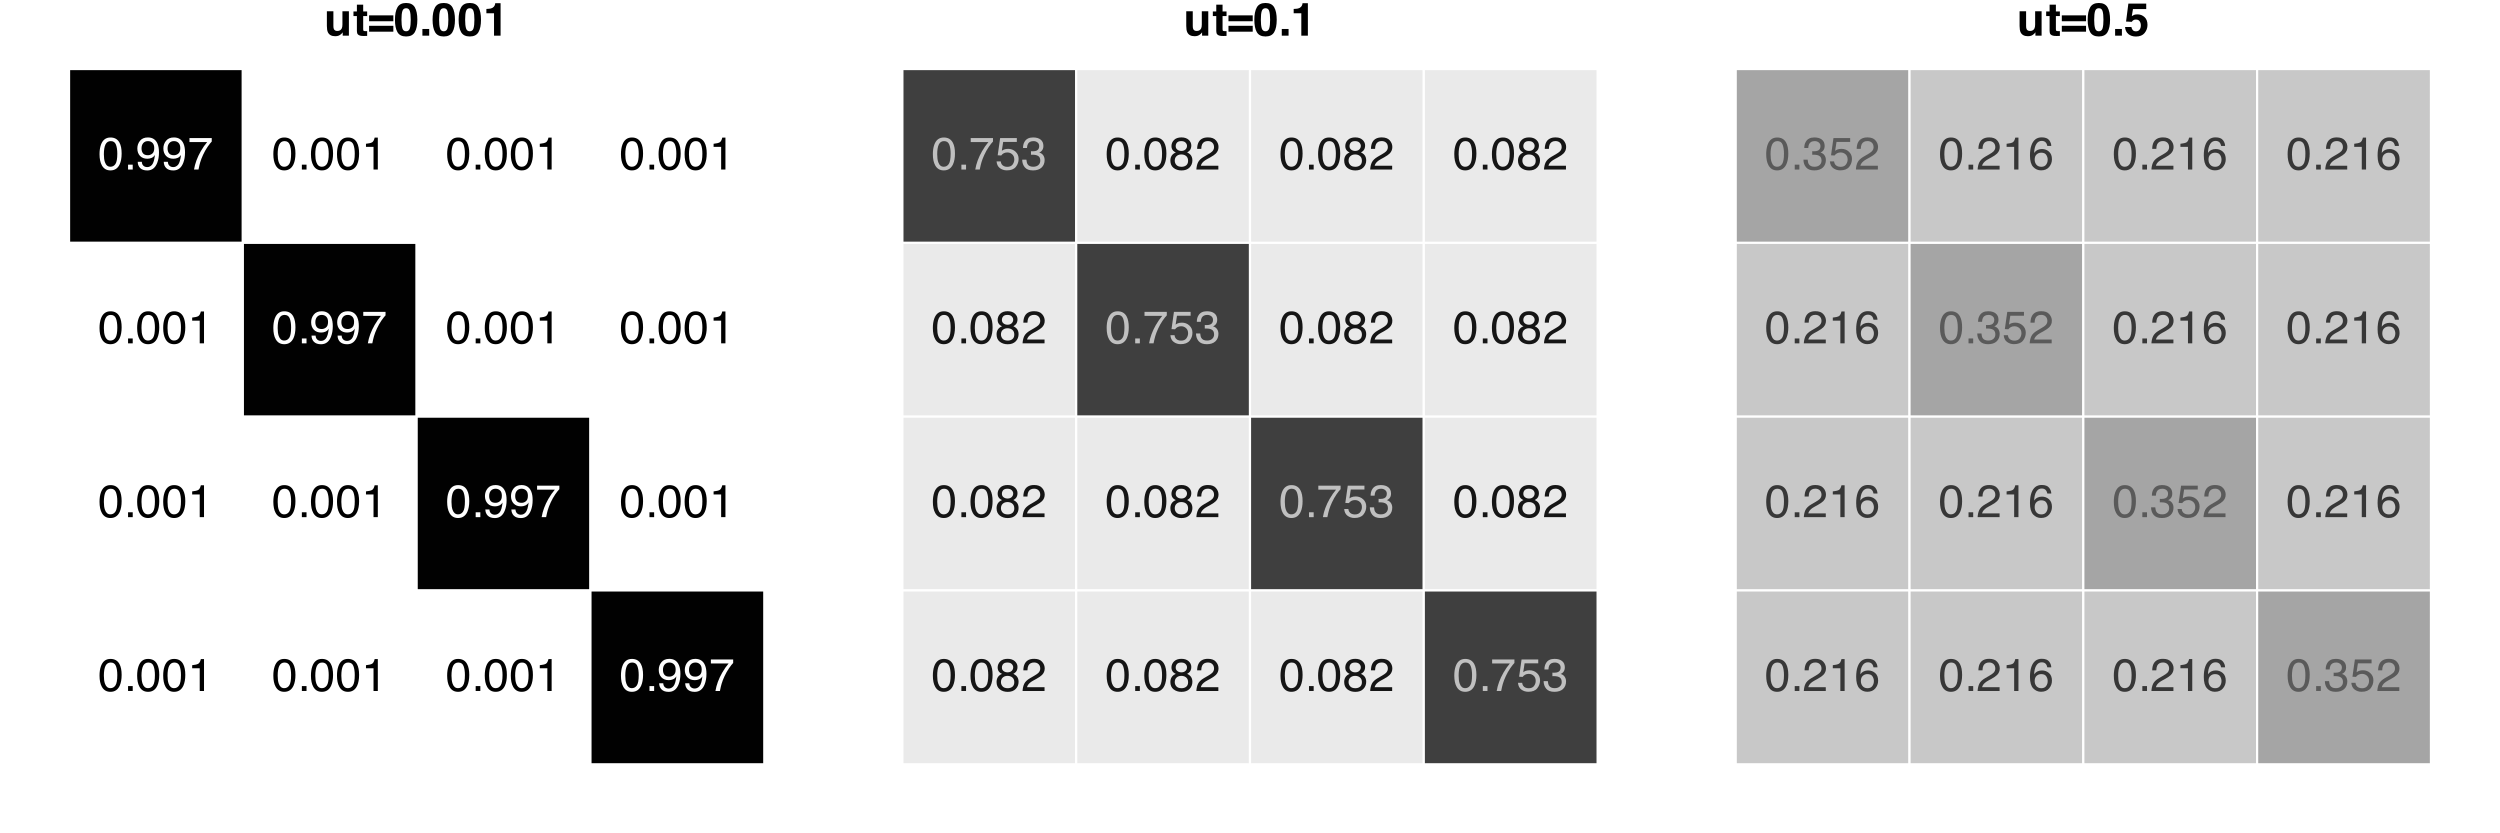 <?xml version="1.0" encoding="UTF-8"?>
<svg xmlns="http://www.w3.org/2000/svg" xmlns:xlink="http://www.w3.org/1999/xlink" width="864" height="288" viewBox="0 0 864 288">
<defs>
<g>
<g id="glyph-0-0">
<path d="M 1.188 -11.406 L 10.375 -11.406 L 10.375 0 L 1.188 0 Z M 8.953 -1.422 L 8.953 -9.984 L 2.609 -9.984 L 2.609 -1.422 Z M 8.953 -1.422 "/>
</g>
<g id="glyph-0-1">
<path d="M 6.438 -1.188 C 6.414 -1.164 6.363 -1.086 6.281 -0.953 C 6.195 -0.828 6.098 -0.719 5.984 -0.625 C 5.641 -0.312 5.305 -0.098 4.984 0.016 C 4.66 0.129 4.285 0.188 3.859 0.188 C 2.609 0.188 1.766 -0.258 1.328 -1.156 C 1.086 -1.656 0.969 -2.383 0.969 -3.344 L 0.969 -8.438 L 3.219 -8.438 L 3.219 -3.344 C 3.219 -2.863 3.273 -2.504 3.391 -2.266 C 3.598 -1.836 3.992 -1.625 4.578 -1.625 C 5.328 -1.625 5.844 -1.926 6.125 -2.531 C 6.27 -2.863 6.344 -3.301 6.344 -3.844 L 6.344 -8.438 L 8.578 -8.438 L 8.578 0 L 6.438 0 Z M 6.438 -1.188 "/>
</g>
<g id="glyph-0-2">
<path d="M 4.891 -1.578 L 4.891 0.078 L 3.844 0.109 C 2.801 0.148 2.086 -0.023 1.703 -0.422 C 1.461 -0.672 1.344 -1.062 1.344 -1.594 L 1.344 -6.781 L 0.156 -6.781 L 0.156 -8.359 L 1.344 -8.359 L 1.344 -10.703 L 3.516 -10.703 L 3.516 -8.359 L 4.891 -8.359 L 4.891 -6.781 L 3.516 -6.781 L 3.516 -2.328 C 3.516 -1.984 3.555 -1.77 3.641 -1.688 C 3.734 -1.602 4.004 -1.562 4.453 -1.562 C 4.523 -1.562 4.598 -1.562 4.672 -1.562 C 4.742 -1.562 4.816 -1.566 4.891 -1.578 Z M 4.891 -1.578 "/>
</g>
<g id="glyph-0-3">
<path d="M 8.938 -7.016 L 8.938 -4.984 L 0.562 -4.984 L 0.562 -7.016 Z M 0.562 -1.375 L 0.562 -3.406 L 8.938 -3.406 L 8.938 -1.375 Z M 0.562 -1.375 "/>
</g>
<g id="glyph-0-4">
<path d="M 4.359 0.281 C 2.93 0.281 1.93 -0.219 1.359 -1.219 C 0.785 -2.219 0.5 -3.645 0.5 -5.5 C 0.5 -7.352 0.785 -8.781 1.359 -9.781 C 1.93 -10.789 2.93 -11.297 4.359 -11.297 C 5.785 -11.297 6.789 -10.789 7.375 -9.781 C 7.945 -8.781 8.234 -7.352 8.234 -5.5 C 8.234 -3.645 7.941 -2.219 7.359 -1.219 C 6.785 -0.219 5.785 0.281 4.359 0.281 Z M 5.656 -2.547 C 5.852 -3.223 5.953 -4.207 5.953 -5.5 C 5.953 -6.852 5.848 -7.852 5.641 -8.5 C 5.441 -9.156 5.016 -9.484 4.359 -9.484 C 3.703 -9.484 3.27 -9.156 3.062 -8.5 C 2.852 -7.852 2.75 -6.852 2.75 -5.5 C 2.75 -4.207 2.852 -3.219 3.062 -2.531 C 3.27 -1.852 3.703 -1.516 4.359 -1.516 C 5.016 -1.516 5.445 -1.859 5.656 -2.547 Z M 5.656 -2.547 "/>
</g>
<g id="glyph-0-5">
<path d="M 0.984 -2.312 L 3.328 -2.312 L 3.328 0 L 0.984 0 Z M 0.984 -2.312 "/>
</g>
<g id="glyph-0-6">
<path d="M 6 0 L 3.734 0 L 3.734 -7.734 L 1.094 -7.734 L 1.094 -9.234 C 1.789 -9.266 2.281 -9.312 2.562 -9.375 C 3 -9.469 3.359 -9.664 3.641 -9.969 C 3.836 -10.164 3.984 -10.43 4.078 -10.766 C 4.129 -10.973 4.156 -11.125 4.156 -11.219 L 6 -11.219 Z M 6 0 "/>
</g>
<g id="glyph-0-7">
<path d="M 4.219 -5.562 C 3.957 -5.562 3.727 -5.531 3.531 -5.469 C 3.188 -5.344 2.926 -5.113 2.75 -4.781 L 0.766 -4.875 L 1.562 -11.078 L 7.734 -11.078 L 7.734 -9.203 L 3.156 -9.203 L 2.75 -6.75 C 3.082 -6.969 3.348 -7.113 3.547 -7.188 C 3.859 -7.301 4.25 -7.359 4.719 -7.359 C 5.645 -7.359 6.453 -7.047 7.141 -6.422 C 7.828 -5.805 8.172 -4.898 8.172 -3.703 C 8.172 -2.672 7.836 -1.742 7.172 -0.922 C 6.516 -0.109 5.52 0.297 4.188 0.297 C 3.125 0.297 2.25 0.008 1.562 -0.562 C 0.875 -1.133 0.492 -1.945 0.422 -3 L 2.609 -3 C 2.703 -2.52 2.867 -2.148 3.109 -1.891 C 3.359 -1.629 3.723 -1.5 4.203 -1.5 C 4.742 -1.5 5.156 -1.691 5.438 -2.078 C 5.727 -2.461 5.875 -2.945 5.875 -3.531 C 5.875 -4.102 5.738 -4.582 5.469 -4.969 C 5.207 -5.363 4.789 -5.562 4.219 -5.562 Z M 4.219 -5.562 "/>
</g>
<g id="glyph-1-0">
<path d="M 0.516 0 L 0.516 -11.359 L 9.531 -11.359 L 9.531 0 Z M 8.109 -1.422 L 8.109 -9.938 L 1.938 -9.938 L 1.938 -1.422 Z M 8.109 -1.422 "/>
</g>
<g id="glyph-1-1">
<path d="M 4.281 -11.078 C 5.719 -11.078 6.754 -10.488 7.391 -9.312 C 7.891 -8.395 8.141 -7.141 8.141 -5.547 C 8.141 -4.047 7.914 -2.801 7.469 -1.812 C 6.812 -0.406 5.75 0.297 4.281 0.297 C 2.945 0.297 1.957 -0.281 1.312 -1.438 C 0.77 -2.395 0.5 -3.688 0.5 -5.312 C 0.5 -6.57 0.66 -7.656 0.984 -8.562 C 1.586 -10.238 2.688 -11.078 4.281 -11.078 Z M 4.266 -0.969 C 4.992 -0.969 5.57 -1.285 6 -1.922 C 6.426 -2.566 6.641 -3.758 6.641 -5.5 C 6.641 -6.758 6.484 -7.797 6.172 -8.609 C 5.859 -9.422 5.258 -9.828 4.375 -9.828 C 3.551 -9.828 2.945 -9.441 2.562 -8.672 C 2.188 -7.898 2 -6.766 2 -5.266 C 2 -4.129 2.125 -3.219 2.375 -2.531 C 2.738 -1.488 3.367 -0.969 4.266 -0.969 Z M 4.266 -0.969 "/>
</g>
<g id="glyph-1-2">
<path d="M 1.359 -1.688 L 2.969 -1.688 L 2.969 0 L 1.359 0 Z M 1.359 -1.688 "/>
</g>
<g id="glyph-1-3">
<path d="M 2.109 -2.672 C 2.148 -1.91 2.445 -1.379 3 -1.078 C 3.281 -0.922 3.598 -0.844 3.953 -0.844 C 4.617 -0.844 5.188 -1.117 5.656 -1.672 C 6.125 -2.234 6.457 -3.363 6.656 -5.062 C 6.344 -4.57 5.957 -4.227 5.5 -4.031 C 5.039 -3.832 4.551 -3.734 4.031 -3.734 C 2.957 -3.734 2.109 -4.062 1.484 -4.719 C 0.867 -5.383 0.562 -6.242 0.562 -7.297 C 0.562 -8.297 0.867 -9.176 1.484 -9.938 C 2.098 -10.707 3.004 -11.094 4.203 -11.094 C 5.816 -11.094 6.93 -10.363 7.547 -8.906 C 7.879 -8.113 8.047 -7.113 8.047 -5.906 C 8.047 -4.551 7.844 -3.352 7.438 -2.312 C 6.758 -0.562 5.613 0.312 4 0.312 C 2.914 0.312 2.094 0.031 1.531 -0.531 C 0.977 -1.102 0.703 -1.816 0.703 -2.672 Z M 4.219 -4.953 C 4.77 -4.953 5.27 -5.133 5.719 -5.5 C 6.176 -5.863 6.406 -6.5 6.406 -7.406 C 6.406 -8.219 6.203 -8.82 5.797 -9.219 C 5.391 -9.625 4.867 -9.828 4.234 -9.828 C 3.547 -9.828 3.004 -9.598 2.609 -9.141 C 2.211 -8.68 2.016 -8.07 2.016 -7.312 C 2.016 -6.594 2.188 -6.02 2.531 -5.594 C 2.883 -5.164 3.445 -4.953 4.219 -4.953 Z M 4.219 -4.953 "/>
</g>
<g id="glyph-1-4">
<path d="M 8.281 -10.891 L 8.281 -9.672 C 7.926 -9.328 7.453 -8.727 6.859 -7.875 C 6.273 -7.02 5.754 -6.098 5.297 -5.109 C 4.848 -4.141 4.508 -3.258 4.281 -2.469 C 4.125 -1.957 3.93 -1.133 3.703 0 L 2.156 0 C 2.508 -2.113 3.285 -4.219 4.484 -6.312 C 5.191 -7.539 5.93 -8.602 6.703 -9.5 L 0.578 -9.5 L 0.578 -10.891 Z M 8.281 -10.891 "/>
</g>
<g id="glyph-1-5">
<path d="M 1.516 -7.844 L 1.516 -8.906 C 2.523 -9.008 3.227 -9.176 3.625 -9.406 C 4.02 -9.633 4.316 -10.176 4.516 -11.031 L 5.609 -11.031 L 5.609 0 L 4.125 0 L 4.125 -7.844 Z M 1.516 -7.844 "/>
</g>
<g id="glyph-1-6">
<path d="M 1.953 -2.828 C 2.047 -2.023 2.414 -1.473 3.062 -1.172 C 3.395 -1.016 3.773 -0.938 4.203 -0.938 C 5.035 -0.938 5.648 -1.195 6.047 -1.719 C 6.441 -2.25 6.641 -2.836 6.641 -3.484 C 6.641 -4.254 6.398 -4.848 5.922 -5.266 C 5.453 -5.691 4.891 -5.906 4.234 -5.906 C 3.754 -5.906 3.344 -5.812 3 -5.625 C 2.656 -5.445 2.363 -5.191 2.125 -4.859 L 0.906 -4.922 L 1.75 -10.891 L 7.516 -10.891 L 7.516 -9.547 L 2.797 -9.547 L 2.328 -6.469 C 2.586 -6.664 2.832 -6.812 3.062 -6.906 C 3.477 -7.07 3.957 -7.156 4.5 -7.156 C 5.508 -7.156 6.367 -6.828 7.078 -6.172 C 7.785 -5.523 8.141 -4.695 8.141 -3.688 C 8.141 -2.645 7.816 -1.723 7.172 -0.922 C 6.523 -0.117 5.488 0.281 4.062 0.281 C 3.164 0.281 2.367 0.023 1.672 -0.484 C 0.984 -0.992 0.598 -1.773 0.516 -2.828 Z M 1.953 -2.828 "/>
</g>
<g id="glyph-1-7">
<path d="M 4.109 0.297 C 2.805 0.297 1.859 -0.062 1.266 -0.781 C 0.672 -1.5 0.375 -2.375 0.375 -3.406 L 1.828 -3.406 C 1.891 -2.688 2.023 -2.164 2.234 -1.844 C 2.598 -1.258 3.25 -0.969 4.188 -0.969 C 4.926 -0.969 5.516 -1.16 5.953 -1.547 C 6.398 -1.941 6.625 -2.453 6.625 -3.078 C 6.625 -3.836 6.391 -4.367 5.922 -4.672 C 5.453 -4.973 4.801 -5.125 3.969 -5.125 C 3.883 -5.125 3.789 -5.125 3.688 -5.125 C 3.594 -5.125 3.5 -5.117 3.406 -5.109 L 3.406 -6.344 C 3.551 -6.332 3.672 -6.32 3.766 -6.312 C 3.867 -6.312 3.973 -6.312 4.078 -6.312 C 4.598 -6.312 5.031 -6.391 5.375 -6.547 C 5.957 -6.836 6.25 -7.352 6.25 -8.094 C 6.25 -8.645 6.051 -9.07 5.656 -9.375 C 5.27 -9.676 4.816 -9.828 4.297 -9.828 C 3.367 -9.828 2.727 -9.516 2.375 -8.891 C 2.176 -8.555 2.062 -8.07 2.031 -7.438 L 0.656 -7.438 C 0.656 -8.27 0.82 -8.973 1.156 -9.547 C 1.719 -10.578 2.711 -11.094 4.141 -11.094 C 5.273 -11.094 6.148 -10.836 6.766 -10.328 C 7.391 -9.828 7.703 -9.102 7.703 -8.156 C 7.703 -7.469 7.516 -6.914 7.141 -6.5 C 6.922 -6.238 6.629 -6.031 6.266 -5.875 C 6.848 -5.719 7.301 -5.41 7.625 -4.953 C 7.957 -4.492 8.125 -3.938 8.125 -3.281 C 8.125 -2.219 7.773 -1.352 7.078 -0.688 C 6.379 -0.031 5.391 0.297 4.109 0.297 Z M 4.109 0.297 "/>
</g>
<g id="glyph-1-8">
<path d="M 4.312 -6.438 C 4.926 -6.438 5.406 -6.609 5.75 -6.953 C 6.094 -7.297 6.266 -7.703 6.266 -8.172 C 6.266 -8.586 6.098 -8.969 5.766 -9.312 C 5.441 -9.656 4.941 -9.828 4.266 -9.828 C 3.586 -9.828 3.098 -9.656 2.797 -9.312 C 2.504 -8.969 2.359 -8.562 2.359 -8.094 C 2.359 -7.57 2.551 -7.164 2.938 -6.875 C 3.32 -6.582 3.781 -6.438 4.312 -6.438 Z M 4.391 -0.953 C 5.035 -0.953 5.57 -1.125 6 -1.469 C 6.426 -1.82 6.641 -2.344 6.641 -3.031 C 6.641 -3.75 6.422 -4.289 5.984 -4.656 C 5.547 -5.031 4.984 -5.219 4.297 -5.219 C 3.629 -5.219 3.082 -5.023 2.656 -4.641 C 2.238 -4.266 2.031 -3.742 2.031 -3.078 C 2.031 -2.504 2.223 -2.004 2.609 -1.578 C 2.992 -1.16 3.586 -0.953 4.391 -0.953 Z M 2.406 -5.906 C 2.02 -6.07 1.723 -6.266 1.516 -6.484 C 1.098 -6.898 0.891 -7.438 0.891 -8.094 C 0.891 -8.914 1.188 -9.625 1.781 -10.219 C 2.383 -10.812 3.238 -11.109 4.344 -11.109 C 5.406 -11.109 6.238 -10.828 6.844 -10.266 C 7.445 -9.711 7.75 -9.062 7.75 -8.312 C 7.75 -7.613 7.57 -7.051 7.219 -6.625 C 7.02 -6.383 6.719 -6.148 6.312 -5.922 C 6.77 -5.703 7.129 -5.457 7.391 -5.188 C 7.879 -4.676 8.125 -4.004 8.125 -3.172 C 8.125 -2.203 7.797 -1.379 7.141 -0.703 C 6.484 -0.023 5.555 0.312 4.359 0.312 C 3.285 0.312 2.375 0.02 1.625 -0.562 C 0.883 -1.145 0.516 -1.992 0.516 -3.109 C 0.516 -3.766 0.672 -4.332 0.984 -4.812 C 1.305 -5.289 1.781 -5.656 2.406 -5.906 Z M 2.406 -5.906 "/>
</g>
<g id="glyph-1-9">
<path d="M 0.5 0 C 0.551 -0.957 0.742 -1.785 1.078 -2.484 C 1.422 -3.191 2.094 -3.836 3.094 -4.422 L 4.578 -5.281 C 5.242 -5.664 5.711 -5.992 5.984 -6.266 C 6.398 -6.691 6.609 -7.18 6.609 -7.734 C 6.609 -8.379 6.414 -8.891 6.031 -9.266 C 5.645 -9.648 5.129 -9.844 4.484 -9.844 C 3.535 -9.844 2.875 -9.477 2.5 -8.75 C 2.312 -8.363 2.207 -7.828 2.188 -7.141 L 0.766 -7.141 C 0.785 -8.109 0.961 -8.895 1.297 -9.5 C 1.898 -10.57 2.969 -11.109 4.5 -11.109 C 5.758 -11.109 6.68 -10.766 7.266 -10.078 C 7.859 -9.398 8.156 -8.641 8.156 -7.797 C 8.156 -6.91 7.844 -6.156 7.219 -5.531 C 6.852 -5.156 6.207 -4.707 5.281 -4.188 L 4.219 -3.609 C 3.707 -3.328 3.312 -3.062 3.031 -2.812 C 2.508 -2.363 2.18 -1.863 2.047 -1.312 L 8.094 -1.312 L 8.094 0 Z M 0.5 0 "/>
</g>
<g id="glyph-1-10">
<path d="M 4.641 -11.125 C 5.867 -11.125 6.727 -10.801 7.219 -10.156 C 7.707 -9.52 7.953 -8.859 7.953 -8.172 L 6.578 -8.172 C 6.492 -8.609 6.363 -8.953 6.188 -9.203 C 5.844 -9.672 5.332 -9.906 4.656 -9.906 C 3.875 -9.906 3.254 -9.547 2.797 -8.828 C 2.336 -8.109 2.082 -7.078 2.031 -5.734 C 2.352 -6.203 2.754 -6.551 3.234 -6.781 C 3.68 -6.988 4.18 -7.094 4.734 -7.094 C 5.66 -7.094 6.469 -6.797 7.156 -6.203 C 7.844 -5.609 8.188 -4.723 8.188 -3.547 C 8.188 -2.547 7.859 -1.656 7.203 -0.875 C 6.555 -0.102 5.625 0.281 4.406 0.281 C 3.375 0.281 2.477 -0.109 1.719 -0.891 C 0.969 -1.68 0.594 -3.004 0.594 -4.859 C 0.594 -6.242 0.758 -7.414 1.094 -8.375 C 1.738 -10.207 2.922 -11.125 4.641 -11.125 Z M 4.531 -0.953 C 5.258 -0.953 5.805 -1.195 6.172 -1.688 C 6.535 -2.176 6.719 -2.758 6.719 -3.438 C 6.719 -4 6.555 -4.535 6.234 -5.047 C 5.91 -5.566 5.32 -5.828 4.469 -5.828 C 3.863 -5.828 3.336 -5.629 2.891 -5.234 C 2.441 -4.836 2.219 -4.238 2.219 -3.438 C 2.219 -2.727 2.422 -2.133 2.828 -1.656 C 3.234 -1.188 3.801 -0.953 4.531 -0.953 Z M 4.531 -0.953 "/>
</g>
</g>
</defs>
<rect x="-86.4" y="-28.8" width="1036.8" height="345.6" fill="rgb(100%, 100%, 100%)" fill-opacity="1"/>
<g fill="rgb(0%, 0%, 0%)" fill-opacity="1">
<use xlink:href="#glyph-0-1" x="112" y="12.326"/>
<use xlink:href="#glyph-0-2" x="122" y="12.326"/>
<use xlink:href="#glyph-0-3" x="127" y="12.326"/>
<use xlink:href="#glyph-0-4" x="136" y="12.326"/>
<use xlink:href="#glyph-0-5" x="145" y="12.326"/>
<use xlink:href="#glyph-0-4" x="149" y="12.326"/>
<use xlink:href="#glyph-0-4" x="158" y="12.326"/>
<use xlink:href="#glyph-0-6" x="167" y="12.326"/>
</g>
<path fill-rule="nonzero" fill="rgb(0.392%, 0.392%, 0.392%)" fill-opacity="1" stroke-width="0.75" stroke-linecap="round" stroke-linejoin="round" stroke="rgb(100%, 100%, 100%)" stroke-opacity="1" stroke-miterlimit="10" d="M 23.867 83.934 L 83.934 83.934 L 83.934 23.867 L 23.867 23.867 Z M 23.867 83.934 "/>
<g fill="rgb(99.608%, 99.608%, 99.608%)" fill-opacity="1">
<use xlink:href="#glyph-1-1" x="33.898" y="58.596"/>
<use xlink:href="#glyph-1-2" x="42.898" y="58.596"/>
<use xlink:href="#glyph-1-3" x="46.898" y="58.596"/>
<use xlink:href="#glyph-1-3" x="55.898" y="58.596"/>
<use xlink:href="#glyph-1-4" x="64.898" y="58.596"/>
</g>
<path fill-rule="nonzero" fill="rgb(100%, 100%, 100%)" fill-opacity="1" stroke-width="0.75" stroke-linecap="round" stroke-linejoin="round" stroke="rgb(100%, 100%, 100%)" stroke-opacity="1" stroke-miterlimit="10" d="M 83.934 83.934 L 144 83.934 L 144 23.867 L 83.934 23.867 Z M 83.934 83.934 "/>
<g fill="rgb(0%, 0%, 0%)" fill-opacity="1">
<use xlink:href="#glyph-1-1" x="93.965" y="58.596"/>
<use xlink:href="#glyph-1-2" x="102.965" y="58.596"/>
<use xlink:href="#glyph-1-1" x="106.965" y="58.596"/>
<use xlink:href="#glyph-1-1" x="115.965" y="58.596"/>
<use xlink:href="#glyph-1-5" x="124.965" y="58.596"/>
</g>
<path fill-rule="nonzero" fill="rgb(100%, 100%, 100%)" fill-opacity="1" stroke-width="0.75" stroke-linecap="round" stroke-linejoin="round" stroke="rgb(100%, 100%, 100%)" stroke-opacity="1" stroke-miterlimit="10" d="M 144 83.934 L 204.066 83.934 L 204.066 23.867 L 144 23.867 Z M 144 83.934 "/>
<g fill="rgb(0%, 0%, 0%)" fill-opacity="1">
<use xlink:href="#glyph-1-1" x="154.035" y="58.596"/>
<use xlink:href="#glyph-1-2" x="163.035" y="58.596"/>
<use xlink:href="#glyph-1-1" x="167.035" y="58.596"/>
<use xlink:href="#glyph-1-1" x="176.035" y="58.596"/>
<use xlink:href="#glyph-1-5" x="185.035" y="58.596"/>
</g>
<path fill-rule="nonzero" fill="rgb(100%, 100%, 100%)" fill-opacity="1" stroke-width="0.75" stroke-linecap="round" stroke-linejoin="round" stroke="rgb(100%, 100%, 100%)" stroke-opacity="1" stroke-miterlimit="10" d="M 204.066 83.934 L 264.133 83.934 L 264.133 23.867 L 204.066 23.867 Z M 204.066 83.934 "/>
<g fill="rgb(0%, 0%, 0%)" fill-opacity="1">
<use xlink:href="#glyph-1-1" x="214.102" y="58.596"/>
<use xlink:href="#glyph-1-2" x="223.102" y="58.596"/>
<use xlink:href="#glyph-1-1" x="227.102" y="58.596"/>
<use xlink:href="#glyph-1-1" x="236.102" y="58.596"/>
<use xlink:href="#glyph-1-5" x="245.102" y="58.596"/>
</g>
<path fill-rule="nonzero" fill="rgb(100%, 100%, 100%)" fill-opacity="1" stroke-width="0.75" stroke-linecap="round" stroke-linejoin="round" stroke="rgb(100%, 100%, 100%)" stroke-opacity="1" stroke-miterlimit="10" d="M 23.867 144 L 83.934 144 L 83.934 83.934 L 23.867 83.934 Z M 23.867 144 "/>
<g fill="rgb(0%, 0%, 0%)" fill-opacity="1">
<use xlink:href="#glyph-1-1" x="33.898" y="118.662"/>
<use xlink:href="#glyph-1-2" x="42.898" y="118.662"/>
<use xlink:href="#glyph-1-1" x="46.898" y="118.662"/>
<use xlink:href="#glyph-1-1" x="55.898" y="118.662"/>
<use xlink:href="#glyph-1-5" x="64.898" y="118.662"/>
</g>
<path fill-rule="nonzero" fill="rgb(0.392%, 0.392%, 0.392%)" fill-opacity="1" stroke-width="0.75" stroke-linecap="round" stroke-linejoin="round" stroke="rgb(100%, 100%, 100%)" stroke-opacity="1" stroke-miterlimit="10" d="M 83.934 144 L 144 144 L 144 83.934 L 83.934 83.934 Z M 83.934 144 "/>
<g fill="rgb(99.608%, 99.608%, 99.608%)" fill-opacity="1">
<use xlink:href="#glyph-1-1" x="93.965" y="118.662"/>
<use xlink:href="#glyph-1-2" x="102.965" y="118.662"/>
<use xlink:href="#glyph-1-3" x="106.965" y="118.662"/>
<use xlink:href="#glyph-1-3" x="115.965" y="118.662"/>
<use xlink:href="#glyph-1-4" x="124.965" y="118.662"/>
</g>
<path fill-rule="nonzero" fill="rgb(100%, 100%, 100%)" fill-opacity="1" stroke-width="0.75" stroke-linecap="round" stroke-linejoin="round" stroke="rgb(100%, 100%, 100%)" stroke-opacity="1" stroke-miterlimit="10" d="M 144 144 L 204.066 144 L 204.066 83.934 L 144 83.934 Z M 144 144 "/>
<g fill="rgb(0%, 0%, 0%)" fill-opacity="1">
<use xlink:href="#glyph-1-1" x="154.035" y="118.662"/>
<use xlink:href="#glyph-1-2" x="163.035" y="118.662"/>
<use xlink:href="#glyph-1-1" x="167.035" y="118.662"/>
<use xlink:href="#glyph-1-1" x="176.035" y="118.662"/>
<use xlink:href="#glyph-1-5" x="185.035" y="118.662"/>
</g>
<path fill-rule="nonzero" fill="rgb(100%, 100%, 100%)" fill-opacity="1" stroke-width="0.75" stroke-linecap="round" stroke-linejoin="round" stroke="rgb(100%, 100%, 100%)" stroke-opacity="1" stroke-miterlimit="10" d="M 204.066 144 L 264.133 144 L 264.133 83.934 L 204.066 83.934 Z M 204.066 144 "/>
<g fill="rgb(0%, 0%, 0%)" fill-opacity="1">
<use xlink:href="#glyph-1-1" x="214.102" y="118.662"/>
<use xlink:href="#glyph-1-2" x="223.102" y="118.662"/>
<use xlink:href="#glyph-1-1" x="227.102" y="118.662"/>
<use xlink:href="#glyph-1-1" x="236.102" y="118.662"/>
<use xlink:href="#glyph-1-5" x="245.102" y="118.662"/>
</g>
<path fill-rule="nonzero" fill="rgb(100%, 100%, 100%)" fill-opacity="1" stroke-width="0.75" stroke-linecap="round" stroke-linejoin="round" stroke="rgb(100%, 100%, 100%)" stroke-opacity="1" stroke-miterlimit="10" d="M 23.867 204.066 L 83.934 204.066 L 83.934 144 L 23.867 144 Z M 23.867 204.066 "/>
<g fill="rgb(0%, 0%, 0%)" fill-opacity="1">
<use xlink:href="#glyph-1-1" x="33.898" y="178.732"/>
<use xlink:href="#glyph-1-2" x="42.898" y="178.732"/>
<use xlink:href="#glyph-1-1" x="46.898" y="178.732"/>
<use xlink:href="#glyph-1-1" x="55.898" y="178.732"/>
<use xlink:href="#glyph-1-5" x="64.898" y="178.732"/>
</g>
<path fill-rule="nonzero" fill="rgb(100%, 100%, 100%)" fill-opacity="1" stroke-width="0.75" stroke-linecap="round" stroke-linejoin="round" stroke="rgb(100%, 100%, 100%)" stroke-opacity="1" stroke-miterlimit="10" d="M 83.934 204.066 L 144 204.066 L 144 144 L 83.934 144 Z M 83.934 204.066 "/>
<g fill="rgb(0%, 0%, 0%)" fill-opacity="1">
<use xlink:href="#glyph-1-1" x="93.965" y="178.732"/>
<use xlink:href="#glyph-1-2" x="102.965" y="178.732"/>
<use xlink:href="#glyph-1-1" x="106.965" y="178.732"/>
<use xlink:href="#glyph-1-1" x="115.965" y="178.732"/>
<use xlink:href="#glyph-1-5" x="124.965" y="178.732"/>
</g>
<path fill-rule="nonzero" fill="rgb(0.392%, 0.392%, 0.392%)" fill-opacity="1" stroke-width="0.75" stroke-linecap="round" stroke-linejoin="round" stroke="rgb(100%, 100%, 100%)" stroke-opacity="1" stroke-miterlimit="10" d="M 144 204.066 L 204.066 204.066 L 204.066 144 L 144 144 Z M 144 204.066 "/>
<g fill="rgb(99.608%, 99.608%, 99.608%)" fill-opacity="1">
<use xlink:href="#glyph-1-1" x="154.035" y="178.732"/>
<use xlink:href="#glyph-1-2" x="163.035" y="178.732"/>
<use xlink:href="#glyph-1-3" x="167.035" y="178.732"/>
<use xlink:href="#glyph-1-3" x="176.035" y="178.732"/>
<use xlink:href="#glyph-1-4" x="185.035" y="178.732"/>
</g>
<path fill-rule="nonzero" fill="rgb(100%, 100%, 100%)" fill-opacity="1" stroke-width="0.75" stroke-linecap="round" stroke-linejoin="round" stroke="rgb(100%, 100%, 100%)" stroke-opacity="1" stroke-miterlimit="10" d="M 204.066 204.066 L 264.133 204.066 L 264.133 144 L 204.066 144 Z M 204.066 204.066 "/>
<g fill="rgb(0%, 0%, 0%)" fill-opacity="1">
<use xlink:href="#glyph-1-1" x="214.102" y="178.732"/>
<use xlink:href="#glyph-1-2" x="223.102" y="178.732"/>
<use xlink:href="#glyph-1-1" x="227.102" y="178.732"/>
<use xlink:href="#glyph-1-1" x="236.102" y="178.732"/>
<use xlink:href="#glyph-1-5" x="245.102" y="178.732"/>
</g>
<path fill-rule="nonzero" fill="rgb(100%, 100%, 100%)" fill-opacity="1" stroke-width="0.75" stroke-linecap="round" stroke-linejoin="round" stroke="rgb(100%, 100%, 100%)" stroke-opacity="1" stroke-miterlimit="10" d="M 23.867 264.133 L 83.934 264.133 L 83.934 204.066 L 23.867 204.066 Z M 23.867 264.133 "/>
<g fill="rgb(0%, 0%, 0%)" fill-opacity="1">
<use xlink:href="#glyph-1-1" x="33.898" y="238.799"/>
<use xlink:href="#glyph-1-2" x="42.898" y="238.799"/>
<use xlink:href="#glyph-1-1" x="46.898" y="238.799"/>
<use xlink:href="#glyph-1-1" x="55.898" y="238.799"/>
<use xlink:href="#glyph-1-5" x="64.898" y="238.799"/>
</g>
<path fill-rule="nonzero" fill="rgb(100%, 100%, 100%)" fill-opacity="1" stroke-width="0.75" stroke-linecap="round" stroke-linejoin="round" stroke="rgb(100%, 100%, 100%)" stroke-opacity="1" stroke-miterlimit="10" d="M 83.934 264.133 L 144 264.133 L 144 204.066 L 83.934 204.066 Z M 83.934 264.133 "/>
<g fill="rgb(0%, 0%, 0%)" fill-opacity="1">
<use xlink:href="#glyph-1-1" x="93.965" y="238.799"/>
<use xlink:href="#glyph-1-2" x="102.965" y="238.799"/>
<use xlink:href="#glyph-1-1" x="106.965" y="238.799"/>
<use xlink:href="#glyph-1-1" x="115.965" y="238.799"/>
<use xlink:href="#glyph-1-5" x="124.965" y="238.799"/>
</g>
<path fill-rule="nonzero" fill="rgb(100%, 100%, 100%)" fill-opacity="1" stroke-width="0.75" stroke-linecap="round" stroke-linejoin="round" stroke="rgb(100%, 100%, 100%)" stroke-opacity="1" stroke-miterlimit="10" d="M 144 264.133 L 204.066 264.133 L 204.066 204.066 L 144 204.066 Z M 144 264.133 "/>
<g fill="rgb(0%, 0%, 0%)" fill-opacity="1">
<use xlink:href="#glyph-1-1" x="154.035" y="238.799"/>
<use xlink:href="#glyph-1-2" x="163.035" y="238.799"/>
<use xlink:href="#glyph-1-1" x="167.035" y="238.799"/>
<use xlink:href="#glyph-1-1" x="176.035" y="238.799"/>
<use xlink:href="#glyph-1-5" x="185.035" y="238.799"/>
</g>
<path fill-rule="nonzero" fill="rgb(0.392%, 0.392%, 0.392%)" fill-opacity="1" stroke-width="0.75" stroke-linecap="round" stroke-linejoin="round" stroke="rgb(100%, 100%, 100%)" stroke-opacity="1" stroke-miterlimit="10" d="M 204.066 264.133 L 264.133 264.133 L 264.133 204.066 L 204.066 204.066 Z M 204.066 264.133 "/>
<g fill="rgb(99.608%, 99.608%, 99.608%)" fill-opacity="1">
<use xlink:href="#glyph-1-1" x="214.102" y="238.799"/>
<use xlink:href="#glyph-1-2" x="223.102" y="238.799"/>
<use xlink:href="#glyph-1-3" x="227.102" y="238.799"/>
<use xlink:href="#glyph-1-3" x="236.102" y="238.799"/>
<use xlink:href="#glyph-1-4" x="245.102" y="238.799"/>
</g>
<g fill="rgb(0%, 0%, 0%)" fill-opacity="1">
<use xlink:href="#glyph-0-1" x="409" y="12.326"/>
<use xlink:href="#glyph-0-2" x="419" y="12.326"/>
<use xlink:href="#glyph-0-3" x="424" y="12.326"/>
<use xlink:href="#glyph-0-4" x="433" y="12.326"/>
<use xlink:href="#glyph-0-5" x="442" y="12.326"/>
<use xlink:href="#glyph-0-6" x="446" y="12.326"/>
</g>
<path fill-rule="nonzero" fill="rgb(24.706%, 24.706%, 24.706%)" fill-opacity="1" stroke-width="0.75" stroke-linecap="round" stroke-linejoin="round" stroke="rgb(100%, 100%, 100%)" stroke-opacity="1" stroke-miterlimit="10" d="M 311.867 83.934 L 371.934 83.934 L 371.934 23.867 L 311.867 23.867 Z M 311.867 83.934 "/>
<g fill="rgb(75.294%, 75.294%, 75.294%)" fill-opacity="1">
<use xlink:href="#glyph-1-1" x="321.898" y="58.596"/>
<use xlink:href="#glyph-1-2" x="330.898" y="58.596"/>
<use xlink:href="#glyph-1-4" x="334.898" y="58.596"/>
<use xlink:href="#glyph-1-6" x="343.898" y="58.596"/>
<use xlink:href="#glyph-1-7" x="352.898" y="58.596"/>
</g>
<path fill-rule="nonzero" fill="rgb(91.765%, 91.765%, 91.765%)" fill-opacity="1" stroke-width="0.75" stroke-linecap="round" stroke-linejoin="round" stroke="rgb(100%, 100%, 100%)" stroke-opacity="1" stroke-miterlimit="10" d="M 371.934 83.934 L 432 83.934 L 432 23.867 L 371.934 23.867 Z M 371.934 83.934 "/>
<g fill="rgb(8.235%, 8.235%, 8.235%)" fill-opacity="1">
<use xlink:href="#glyph-1-1" x="381.965" y="58.596"/>
<use xlink:href="#glyph-1-2" x="390.965" y="58.596"/>
<use xlink:href="#glyph-1-1" x="394.965" y="58.596"/>
<use xlink:href="#glyph-1-8" x="403.965" y="58.596"/>
<use xlink:href="#glyph-1-9" x="412.965" y="58.596"/>
</g>
<path fill-rule="nonzero" fill="rgb(91.765%, 91.765%, 91.765%)" fill-opacity="1" stroke-width="0.75" stroke-linecap="round" stroke-linejoin="round" stroke="rgb(100%, 100%, 100%)" stroke-opacity="1" stroke-miterlimit="10" d="M 432 83.934 L 492.066 83.934 L 492.066 23.867 L 432 23.867 Z M 432 83.934 "/>
<g fill="rgb(8.235%, 8.235%, 8.235%)" fill-opacity="1">
<use xlink:href="#glyph-1-1" x="442.035" y="58.596"/>
<use xlink:href="#glyph-1-2" x="451.035" y="58.596"/>
<use xlink:href="#glyph-1-1" x="455.035" y="58.596"/>
<use xlink:href="#glyph-1-8" x="464.035" y="58.596"/>
<use xlink:href="#glyph-1-9" x="473.035" y="58.596"/>
</g>
<path fill-rule="nonzero" fill="rgb(91.765%, 91.765%, 91.765%)" fill-opacity="1" stroke-width="0.75" stroke-linecap="round" stroke-linejoin="round" stroke="rgb(100%, 100%, 100%)" stroke-opacity="1" stroke-miterlimit="10" d="M 492.066 83.934 L 552.133 83.934 L 552.133 23.867 L 492.066 23.867 Z M 492.066 83.934 "/>
<g fill="rgb(8.235%, 8.235%, 8.235%)" fill-opacity="1">
<use xlink:href="#glyph-1-1" x="502.102" y="58.596"/>
<use xlink:href="#glyph-1-2" x="511.102" y="58.596"/>
<use xlink:href="#glyph-1-1" x="515.102" y="58.596"/>
<use xlink:href="#glyph-1-8" x="524.102" y="58.596"/>
<use xlink:href="#glyph-1-9" x="533.102" y="58.596"/>
</g>
<path fill-rule="nonzero" fill="rgb(91.765%, 91.765%, 91.765%)" fill-opacity="1" stroke-width="0.75" stroke-linecap="round" stroke-linejoin="round" stroke="rgb(100%, 100%, 100%)" stroke-opacity="1" stroke-miterlimit="10" d="M 311.867 144 L 371.934 144 L 371.934 83.934 L 311.867 83.934 Z M 311.867 144 "/>
<g fill="rgb(8.235%, 8.235%, 8.235%)" fill-opacity="1">
<use xlink:href="#glyph-1-1" x="321.898" y="118.662"/>
<use xlink:href="#glyph-1-2" x="330.898" y="118.662"/>
<use xlink:href="#glyph-1-1" x="334.898" y="118.662"/>
<use xlink:href="#glyph-1-8" x="343.898" y="118.662"/>
<use xlink:href="#glyph-1-9" x="352.898" y="118.662"/>
</g>
<path fill-rule="nonzero" fill="rgb(24.706%, 24.706%, 24.706%)" fill-opacity="1" stroke-width="0.75" stroke-linecap="round" stroke-linejoin="round" stroke="rgb(100%, 100%, 100%)" stroke-opacity="1" stroke-miterlimit="10" d="M 371.934 144 L 432 144 L 432 83.934 L 371.934 83.934 Z M 371.934 144 "/>
<g fill="rgb(75.294%, 75.294%, 75.294%)" fill-opacity="1">
<use xlink:href="#glyph-1-1" x="381.965" y="118.662"/>
<use xlink:href="#glyph-1-2" x="390.965" y="118.662"/>
<use xlink:href="#glyph-1-4" x="394.965" y="118.662"/>
<use xlink:href="#glyph-1-6" x="403.965" y="118.662"/>
<use xlink:href="#glyph-1-7" x="412.965" y="118.662"/>
</g>
<path fill-rule="nonzero" fill="rgb(91.765%, 91.765%, 91.765%)" fill-opacity="1" stroke-width="0.75" stroke-linecap="round" stroke-linejoin="round" stroke="rgb(100%, 100%, 100%)" stroke-opacity="1" stroke-miterlimit="10" d="M 432 144 L 492.066 144 L 492.066 83.934 L 432 83.934 Z M 432 144 "/>
<g fill="rgb(8.235%, 8.235%, 8.235%)" fill-opacity="1">
<use xlink:href="#glyph-1-1" x="442.035" y="118.662"/>
<use xlink:href="#glyph-1-2" x="451.035" y="118.662"/>
<use xlink:href="#glyph-1-1" x="455.035" y="118.662"/>
<use xlink:href="#glyph-1-8" x="464.035" y="118.662"/>
<use xlink:href="#glyph-1-9" x="473.035" y="118.662"/>
</g>
<path fill-rule="nonzero" fill="rgb(91.765%, 91.765%, 91.765%)" fill-opacity="1" stroke-width="0.75" stroke-linecap="round" stroke-linejoin="round" stroke="rgb(100%, 100%, 100%)" stroke-opacity="1" stroke-miterlimit="10" d="M 492.066 144 L 552.133 144 L 552.133 83.934 L 492.066 83.934 Z M 492.066 144 "/>
<g fill="rgb(8.235%, 8.235%, 8.235%)" fill-opacity="1">
<use xlink:href="#glyph-1-1" x="502.102" y="118.662"/>
<use xlink:href="#glyph-1-2" x="511.102" y="118.662"/>
<use xlink:href="#glyph-1-1" x="515.102" y="118.662"/>
<use xlink:href="#glyph-1-8" x="524.102" y="118.662"/>
<use xlink:href="#glyph-1-9" x="533.102" y="118.662"/>
</g>
<path fill-rule="nonzero" fill="rgb(91.765%, 91.765%, 91.765%)" fill-opacity="1" stroke-width="0.75" stroke-linecap="round" stroke-linejoin="round" stroke="rgb(100%, 100%, 100%)" stroke-opacity="1" stroke-miterlimit="10" d="M 311.867 204.066 L 371.934 204.066 L 371.934 144 L 311.867 144 Z M 311.867 204.066 "/>
<g fill="rgb(8.235%, 8.235%, 8.235%)" fill-opacity="1">
<use xlink:href="#glyph-1-1" x="321.898" y="178.732"/>
<use xlink:href="#glyph-1-2" x="330.898" y="178.732"/>
<use xlink:href="#glyph-1-1" x="334.898" y="178.732"/>
<use xlink:href="#glyph-1-8" x="343.898" y="178.732"/>
<use xlink:href="#glyph-1-9" x="352.898" y="178.732"/>
</g>
<path fill-rule="nonzero" fill="rgb(91.765%, 91.765%, 91.765%)" fill-opacity="1" stroke-width="0.75" stroke-linecap="round" stroke-linejoin="round" stroke="rgb(100%, 100%, 100%)" stroke-opacity="1" stroke-miterlimit="10" d="M 371.934 204.066 L 432 204.066 L 432 144 L 371.934 144 Z M 371.934 204.066 "/>
<g fill="rgb(8.235%, 8.235%, 8.235%)" fill-opacity="1">
<use xlink:href="#glyph-1-1" x="381.965" y="178.732"/>
<use xlink:href="#glyph-1-2" x="390.965" y="178.732"/>
<use xlink:href="#glyph-1-1" x="394.965" y="178.732"/>
<use xlink:href="#glyph-1-8" x="403.965" y="178.732"/>
<use xlink:href="#glyph-1-9" x="412.965" y="178.732"/>
</g>
<path fill-rule="nonzero" fill="rgb(24.706%, 24.706%, 24.706%)" fill-opacity="1" stroke-width="0.75" stroke-linecap="round" stroke-linejoin="round" stroke="rgb(100%, 100%, 100%)" stroke-opacity="1" stroke-miterlimit="10" d="M 432 204.066 L 492.066 204.066 L 492.066 144 L 432 144 Z M 432 204.066 "/>
<g fill="rgb(75.294%, 75.294%, 75.294%)" fill-opacity="1">
<use xlink:href="#glyph-1-1" x="442.035" y="178.732"/>
<use xlink:href="#glyph-1-2" x="451.035" y="178.732"/>
<use xlink:href="#glyph-1-4" x="455.035" y="178.732"/>
<use xlink:href="#glyph-1-6" x="464.035" y="178.732"/>
<use xlink:href="#glyph-1-7" x="473.035" y="178.732"/>
</g>
<path fill-rule="nonzero" fill="rgb(91.765%, 91.765%, 91.765%)" fill-opacity="1" stroke-width="0.75" stroke-linecap="round" stroke-linejoin="round" stroke="rgb(100%, 100%, 100%)" stroke-opacity="1" stroke-miterlimit="10" d="M 492.066 204.066 L 552.133 204.066 L 552.133 144 L 492.066 144 Z M 492.066 204.066 "/>
<g fill="rgb(8.235%, 8.235%, 8.235%)" fill-opacity="1">
<use xlink:href="#glyph-1-1" x="502.102" y="178.732"/>
<use xlink:href="#glyph-1-2" x="511.102" y="178.732"/>
<use xlink:href="#glyph-1-1" x="515.102" y="178.732"/>
<use xlink:href="#glyph-1-8" x="524.102" y="178.732"/>
<use xlink:href="#glyph-1-9" x="533.102" y="178.732"/>
</g>
<path fill-rule="nonzero" fill="rgb(91.765%, 91.765%, 91.765%)" fill-opacity="1" stroke-width="0.75" stroke-linecap="round" stroke-linejoin="round" stroke="rgb(100%, 100%, 100%)" stroke-opacity="1" stroke-miterlimit="10" d="M 311.867 264.133 L 371.934 264.133 L 371.934 204.066 L 311.867 204.066 Z M 311.867 264.133 "/>
<g fill="rgb(8.235%, 8.235%, 8.235%)" fill-opacity="1">
<use xlink:href="#glyph-1-1" x="321.898" y="238.799"/>
<use xlink:href="#glyph-1-2" x="330.898" y="238.799"/>
<use xlink:href="#glyph-1-1" x="334.898" y="238.799"/>
<use xlink:href="#glyph-1-8" x="343.898" y="238.799"/>
<use xlink:href="#glyph-1-9" x="352.898" y="238.799"/>
</g>
<path fill-rule="nonzero" fill="rgb(91.765%, 91.765%, 91.765%)" fill-opacity="1" stroke-width="0.75" stroke-linecap="round" stroke-linejoin="round" stroke="rgb(100%, 100%, 100%)" stroke-opacity="1" stroke-miterlimit="10" d="M 371.934 264.133 L 432 264.133 L 432 204.066 L 371.934 204.066 Z M 371.934 264.133 "/>
<g fill="rgb(8.235%, 8.235%, 8.235%)" fill-opacity="1">
<use xlink:href="#glyph-1-1" x="381.965" y="238.799"/>
<use xlink:href="#glyph-1-2" x="390.965" y="238.799"/>
<use xlink:href="#glyph-1-1" x="394.965" y="238.799"/>
<use xlink:href="#glyph-1-8" x="403.965" y="238.799"/>
<use xlink:href="#glyph-1-9" x="412.965" y="238.799"/>
</g>
<path fill-rule="nonzero" fill="rgb(91.765%, 91.765%, 91.765%)" fill-opacity="1" stroke-width="0.75" stroke-linecap="round" stroke-linejoin="round" stroke="rgb(100%, 100%, 100%)" stroke-opacity="1" stroke-miterlimit="10" d="M 432 264.133 L 492.066 264.133 L 492.066 204.066 L 432 204.066 Z M 432 264.133 "/>
<g fill="rgb(8.235%, 8.235%, 8.235%)" fill-opacity="1">
<use xlink:href="#glyph-1-1" x="442.035" y="238.799"/>
<use xlink:href="#glyph-1-2" x="451.035" y="238.799"/>
<use xlink:href="#glyph-1-1" x="455.035" y="238.799"/>
<use xlink:href="#glyph-1-8" x="464.035" y="238.799"/>
<use xlink:href="#glyph-1-9" x="473.035" y="238.799"/>
</g>
<path fill-rule="nonzero" fill="rgb(24.706%, 24.706%, 24.706%)" fill-opacity="1" stroke-width="0.75" stroke-linecap="round" stroke-linejoin="round" stroke="rgb(100%, 100%, 100%)" stroke-opacity="1" stroke-miterlimit="10" d="M 492.066 264.133 L 552.133 264.133 L 552.133 204.066 L 492.066 204.066 Z M 492.066 264.133 "/>
<g fill="rgb(75.294%, 75.294%, 75.294%)" fill-opacity="1">
<use xlink:href="#glyph-1-1" x="502.102" y="238.799"/>
<use xlink:href="#glyph-1-2" x="511.102" y="238.799"/>
<use xlink:href="#glyph-1-4" x="515.102" y="238.799"/>
<use xlink:href="#glyph-1-6" x="524.102" y="238.799"/>
<use xlink:href="#glyph-1-7" x="533.102" y="238.799"/>
</g>
<g fill="rgb(0%, 0%, 0%)" fill-opacity="1">
<use xlink:href="#glyph-0-1" x="697" y="12.326"/>
<use xlink:href="#glyph-0-2" x="707" y="12.326"/>
<use xlink:href="#glyph-0-3" x="712" y="12.326"/>
<use xlink:href="#glyph-0-4" x="721" y="12.326"/>
<use xlink:href="#glyph-0-5" x="730" y="12.326"/>
<use xlink:href="#glyph-0-7" x="734" y="12.326"/>
</g>
<path fill-rule="nonzero" fill="rgb(64.706%, 64.706%, 64.706%)" fill-opacity="1" stroke-width="0.75" stroke-linecap="round" stroke-linejoin="round" stroke="rgb(100%, 100%, 100%)" stroke-opacity="1" stroke-miterlimit="10" d="M 599.867 83.934 L 659.934 83.934 L 659.934 23.867 L 599.867 23.867 Z M 599.867 83.934 "/>
<g fill="rgb(35.294%, 35.294%, 35.294%)" fill-opacity="1">
<use xlink:href="#glyph-1-1" x="609.898" y="58.596"/>
<use xlink:href="#glyph-1-2" x="618.898" y="58.596"/>
<use xlink:href="#glyph-1-7" x="622.898" y="58.596"/>
<use xlink:href="#glyph-1-6" x="631.898" y="58.596"/>
<use xlink:href="#glyph-1-9" x="640.898" y="58.596"/>
</g>
<path fill-rule="nonzero" fill="rgb(78.431%, 78.431%, 78.431%)" fill-opacity="1" stroke-width="0.75" stroke-linecap="round" stroke-linejoin="round" stroke="rgb(100%, 100%, 100%)" stroke-opacity="1" stroke-miterlimit="10" d="M 659.934 83.934 L 720 83.934 L 720 23.867 L 659.934 23.867 Z M 659.934 83.934 "/>
<g fill="rgb(21.569%, 21.569%, 21.569%)" fill-opacity="1">
<use xlink:href="#glyph-1-1" x="669.965" y="58.596"/>
<use xlink:href="#glyph-1-2" x="678.965" y="58.596"/>
<use xlink:href="#glyph-1-9" x="682.965" y="58.596"/>
<use xlink:href="#glyph-1-5" x="691.965" y="58.596"/>
<use xlink:href="#glyph-1-10" x="700.965" y="58.596"/>
</g>
<path fill-rule="nonzero" fill="rgb(78.431%, 78.431%, 78.431%)" fill-opacity="1" stroke-width="0.75" stroke-linecap="round" stroke-linejoin="round" stroke="rgb(100%, 100%, 100%)" stroke-opacity="1" stroke-miterlimit="10" d="M 720 83.934 L 780.066 83.934 L 780.066 23.867 L 720 23.867 Z M 720 83.934 "/>
<g fill="rgb(21.569%, 21.569%, 21.569%)" fill-opacity="1">
<use xlink:href="#glyph-1-1" x="730.035" y="58.596"/>
<use xlink:href="#glyph-1-2" x="739.035" y="58.596"/>
<use xlink:href="#glyph-1-9" x="743.035" y="58.596"/>
<use xlink:href="#glyph-1-5" x="752.035" y="58.596"/>
<use xlink:href="#glyph-1-10" x="761.035" y="58.596"/>
</g>
<path fill-rule="nonzero" fill="rgb(78.431%, 78.431%, 78.431%)" fill-opacity="1" stroke-width="0.75" stroke-linecap="round" stroke-linejoin="round" stroke="rgb(100%, 100%, 100%)" stroke-opacity="1" stroke-miterlimit="10" d="M 780.066 83.934 L 840.133 83.934 L 840.133 23.867 L 780.066 23.867 Z M 780.066 83.934 "/>
<g fill="rgb(21.569%, 21.569%, 21.569%)" fill-opacity="1">
<use xlink:href="#glyph-1-1" x="790.102" y="58.596"/>
<use xlink:href="#glyph-1-2" x="799.102" y="58.596"/>
<use xlink:href="#glyph-1-9" x="803.102" y="58.596"/>
<use xlink:href="#glyph-1-5" x="812.102" y="58.596"/>
<use xlink:href="#glyph-1-10" x="821.102" y="58.596"/>
</g>
<path fill-rule="nonzero" fill="rgb(78.431%, 78.431%, 78.431%)" fill-opacity="1" stroke-width="0.75" stroke-linecap="round" stroke-linejoin="round" stroke="rgb(100%, 100%, 100%)" stroke-opacity="1" stroke-miterlimit="10" d="M 599.867 144 L 659.934 144 L 659.934 83.934 L 599.867 83.934 Z M 599.867 144 "/>
<g fill="rgb(21.569%, 21.569%, 21.569%)" fill-opacity="1">
<use xlink:href="#glyph-1-1" x="609.898" y="118.662"/>
<use xlink:href="#glyph-1-2" x="618.898" y="118.662"/>
<use xlink:href="#glyph-1-9" x="622.898" y="118.662"/>
<use xlink:href="#glyph-1-5" x="631.898" y="118.662"/>
<use xlink:href="#glyph-1-10" x="640.898" y="118.662"/>
</g>
<path fill-rule="nonzero" fill="rgb(64.706%, 64.706%, 64.706%)" fill-opacity="1" stroke-width="0.75" stroke-linecap="round" stroke-linejoin="round" stroke="rgb(100%, 100%, 100%)" stroke-opacity="1" stroke-miterlimit="10" d="M 659.934 144 L 720 144 L 720 83.934 L 659.934 83.934 Z M 659.934 144 "/>
<g fill="rgb(35.294%, 35.294%, 35.294%)" fill-opacity="1">
<use xlink:href="#glyph-1-1" x="669.965" y="118.662"/>
<use xlink:href="#glyph-1-2" x="678.965" y="118.662"/>
<use xlink:href="#glyph-1-7" x="682.965" y="118.662"/>
<use xlink:href="#glyph-1-6" x="691.965" y="118.662"/>
<use xlink:href="#glyph-1-9" x="700.965" y="118.662"/>
</g>
<path fill-rule="nonzero" fill="rgb(78.431%, 78.431%, 78.431%)" fill-opacity="1" stroke-width="0.75" stroke-linecap="round" stroke-linejoin="round" stroke="rgb(100%, 100%, 100%)" stroke-opacity="1" stroke-miterlimit="10" d="M 720 144 L 780.066 144 L 780.066 83.934 L 720 83.934 Z M 720 144 "/>
<g fill="rgb(21.569%, 21.569%, 21.569%)" fill-opacity="1">
<use xlink:href="#glyph-1-1" x="730.035" y="118.662"/>
<use xlink:href="#glyph-1-2" x="739.035" y="118.662"/>
<use xlink:href="#glyph-1-9" x="743.035" y="118.662"/>
<use xlink:href="#glyph-1-5" x="752.035" y="118.662"/>
<use xlink:href="#glyph-1-10" x="761.035" y="118.662"/>
</g>
<path fill-rule="nonzero" fill="rgb(78.431%, 78.431%, 78.431%)" fill-opacity="1" stroke-width="0.75" stroke-linecap="round" stroke-linejoin="round" stroke="rgb(100%, 100%, 100%)" stroke-opacity="1" stroke-miterlimit="10" d="M 780.066 144 L 840.133 144 L 840.133 83.934 L 780.066 83.934 Z M 780.066 144 "/>
<g fill="rgb(21.569%, 21.569%, 21.569%)" fill-opacity="1">
<use xlink:href="#glyph-1-1" x="790.102" y="118.662"/>
<use xlink:href="#glyph-1-2" x="799.102" y="118.662"/>
<use xlink:href="#glyph-1-9" x="803.102" y="118.662"/>
<use xlink:href="#glyph-1-5" x="812.102" y="118.662"/>
<use xlink:href="#glyph-1-10" x="821.102" y="118.662"/>
</g>
<path fill-rule="nonzero" fill="rgb(78.431%, 78.431%, 78.431%)" fill-opacity="1" stroke-width="0.75" stroke-linecap="round" stroke-linejoin="round" stroke="rgb(100%, 100%, 100%)" stroke-opacity="1" stroke-miterlimit="10" d="M 599.867 204.066 L 659.934 204.066 L 659.934 144 L 599.867 144 Z M 599.867 204.066 "/>
<g fill="rgb(21.569%, 21.569%, 21.569%)" fill-opacity="1">
<use xlink:href="#glyph-1-1" x="609.898" y="178.732"/>
<use xlink:href="#glyph-1-2" x="618.898" y="178.732"/>
<use xlink:href="#glyph-1-9" x="622.898" y="178.732"/>
<use xlink:href="#glyph-1-5" x="631.898" y="178.732"/>
<use xlink:href="#glyph-1-10" x="640.898" y="178.732"/>
</g>
<path fill-rule="nonzero" fill="rgb(78.431%, 78.431%, 78.431%)" fill-opacity="1" stroke-width="0.75" stroke-linecap="round" stroke-linejoin="round" stroke="rgb(100%, 100%, 100%)" stroke-opacity="1" stroke-miterlimit="10" d="M 659.934 204.066 L 720 204.066 L 720 144 L 659.934 144 Z M 659.934 204.066 "/>
<g fill="rgb(21.569%, 21.569%, 21.569%)" fill-opacity="1">
<use xlink:href="#glyph-1-1" x="669.965" y="178.732"/>
<use xlink:href="#glyph-1-2" x="678.965" y="178.732"/>
<use xlink:href="#glyph-1-9" x="682.965" y="178.732"/>
<use xlink:href="#glyph-1-5" x="691.965" y="178.732"/>
<use xlink:href="#glyph-1-10" x="700.965" y="178.732"/>
</g>
<path fill-rule="nonzero" fill="rgb(64.706%, 64.706%, 64.706%)" fill-opacity="1" stroke-width="0.75" stroke-linecap="round" stroke-linejoin="round" stroke="rgb(100%, 100%, 100%)" stroke-opacity="1" stroke-miterlimit="10" d="M 720 204.066 L 780.066 204.066 L 780.066 144 L 720 144 Z M 720 204.066 "/>
<g fill="rgb(35.294%, 35.294%, 35.294%)" fill-opacity="1">
<use xlink:href="#glyph-1-1" x="730.035" y="178.732"/>
<use xlink:href="#glyph-1-2" x="739.035" y="178.732"/>
<use xlink:href="#glyph-1-7" x="743.035" y="178.732"/>
<use xlink:href="#glyph-1-6" x="752.035" y="178.732"/>
<use xlink:href="#glyph-1-9" x="761.035" y="178.732"/>
</g>
<path fill-rule="nonzero" fill="rgb(78.431%, 78.431%, 78.431%)" fill-opacity="1" stroke-width="0.75" stroke-linecap="round" stroke-linejoin="round" stroke="rgb(100%, 100%, 100%)" stroke-opacity="1" stroke-miterlimit="10" d="M 780.066 204.066 L 840.133 204.066 L 840.133 144 L 780.066 144 Z M 780.066 204.066 "/>
<g fill="rgb(21.569%, 21.569%, 21.569%)" fill-opacity="1">
<use xlink:href="#glyph-1-1" x="790.102" y="178.732"/>
<use xlink:href="#glyph-1-2" x="799.102" y="178.732"/>
<use xlink:href="#glyph-1-9" x="803.102" y="178.732"/>
<use xlink:href="#glyph-1-5" x="812.102" y="178.732"/>
<use xlink:href="#glyph-1-10" x="821.102" y="178.732"/>
</g>
<path fill-rule="nonzero" fill="rgb(78.431%, 78.431%, 78.431%)" fill-opacity="1" stroke-width="0.75" stroke-linecap="round" stroke-linejoin="round" stroke="rgb(100%, 100%, 100%)" stroke-opacity="1" stroke-miterlimit="10" d="M 599.867 264.133 L 659.934 264.133 L 659.934 204.066 L 599.867 204.066 Z M 599.867 264.133 "/>
<g fill="rgb(21.569%, 21.569%, 21.569%)" fill-opacity="1">
<use xlink:href="#glyph-1-1" x="609.898" y="238.799"/>
<use xlink:href="#glyph-1-2" x="618.898" y="238.799"/>
<use xlink:href="#glyph-1-9" x="622.898" y="238.799"/>
<use xlink:href="#glyph-1-5" x="631.898" y="238.799"/>
<use xlink:href="#glyph-1-10" x="640.898" y="238.799"/>
</g>
<path fill-rule="nonzero" fill="rgb(78.431%, 78.431%, 78.431%)" fill-opacity="1" stroke-width="0.75" stroke-linecap="round" stroke-linejoin="round" stroke="rgb(100%, 100%, 100%)" stroke-opacity="1" stroke-miterlimit="10" d="M 659.934 264.133 L 720 264.133 L 720 204.066 L 659.934 204.066 Z M 659.934 264.133 "/>
<g fill="rgb(21.569%, 21.569%, 21.569%)" fill-opacity="1">
<use xlink:href="#glyph-1-1" x="669.965" y="238.799"/>
<use xlink:href="#glyph-1-2" x="678.965" y="238.799"/>
<use xlink:href="#glyph-1-9" x="682.965" y="238.799"/>
<use xlink:href="#glyph-1-5" x="691.965" y="238.799"/>
<use xlink:href="#glyph-1-10" x="700.965" y="238.799"/>
</g>
<path fill-rule="nonzero" fill="rgb(78.431%, 78.431%, 78.431%)" fill-opacity="1" stroke-width="0.75" stroke-linecap="round" stroke-linejoin="round" stroke="rgb(100%, 100%, 100%)" stroke-opacity="1" stroke-miterlimit="10" d="M 720 264.133 L 780.066 264.133 L 780.066 204.066 L 720 204.066 Z M 720 264.133 "/>
<g fill="rgb(21.569%, 21.569%, 21.569%)" fill-opacity="1">
<use xlink:href="#glyph-1-1" x="730.035" y="238.799"/>
<use xlink:href="#glyph-1-2" x="739.035" y="238.799"/>
<use xlink:href="#glyph-1-9" x="743.035" y="238.799"/>
<use xlink:href="#glyph-1-5" x="752.035" y="238.799"/>
<use xlink:href="#glyph-1-10" x="761.035" y="238.799"/>
</g>
<path fill-rule="nonzero" fill="rgb(64.706%, 64.706%, 64.706%)" fill-opacity="1" stroke-width="0.75" stroke-linecap="round" stroke-linejoin="round" stroke="rgb(100%, 100%, 100%)" stroke-opacity="1" stroke-miterlimit="10" d="M 780.066 264.133 L 840.133 264.133 L 840.133 204.066 L 780.066 204.066 Z M 780.066 264.133 "/>
<g fill="rgb(35.294%, 35.294%, 35.294%)" fill-opacity="1">
<use xlink:href="#glyph-1-1" x="790.102" y="238.799"/>
<use xlink:href="#glyph-1-2" x="799.102" y="238.799"/>
<use xlink:href="#glyph-1-7" x="803.102" y="238.799"/>
<use xlink:href="#glyph-1-6" x="812.102" y="238.799"/>
<use xlink:href="#glyph-1-9" x="821.102" y="238.799"/>
</g>
</svg>
